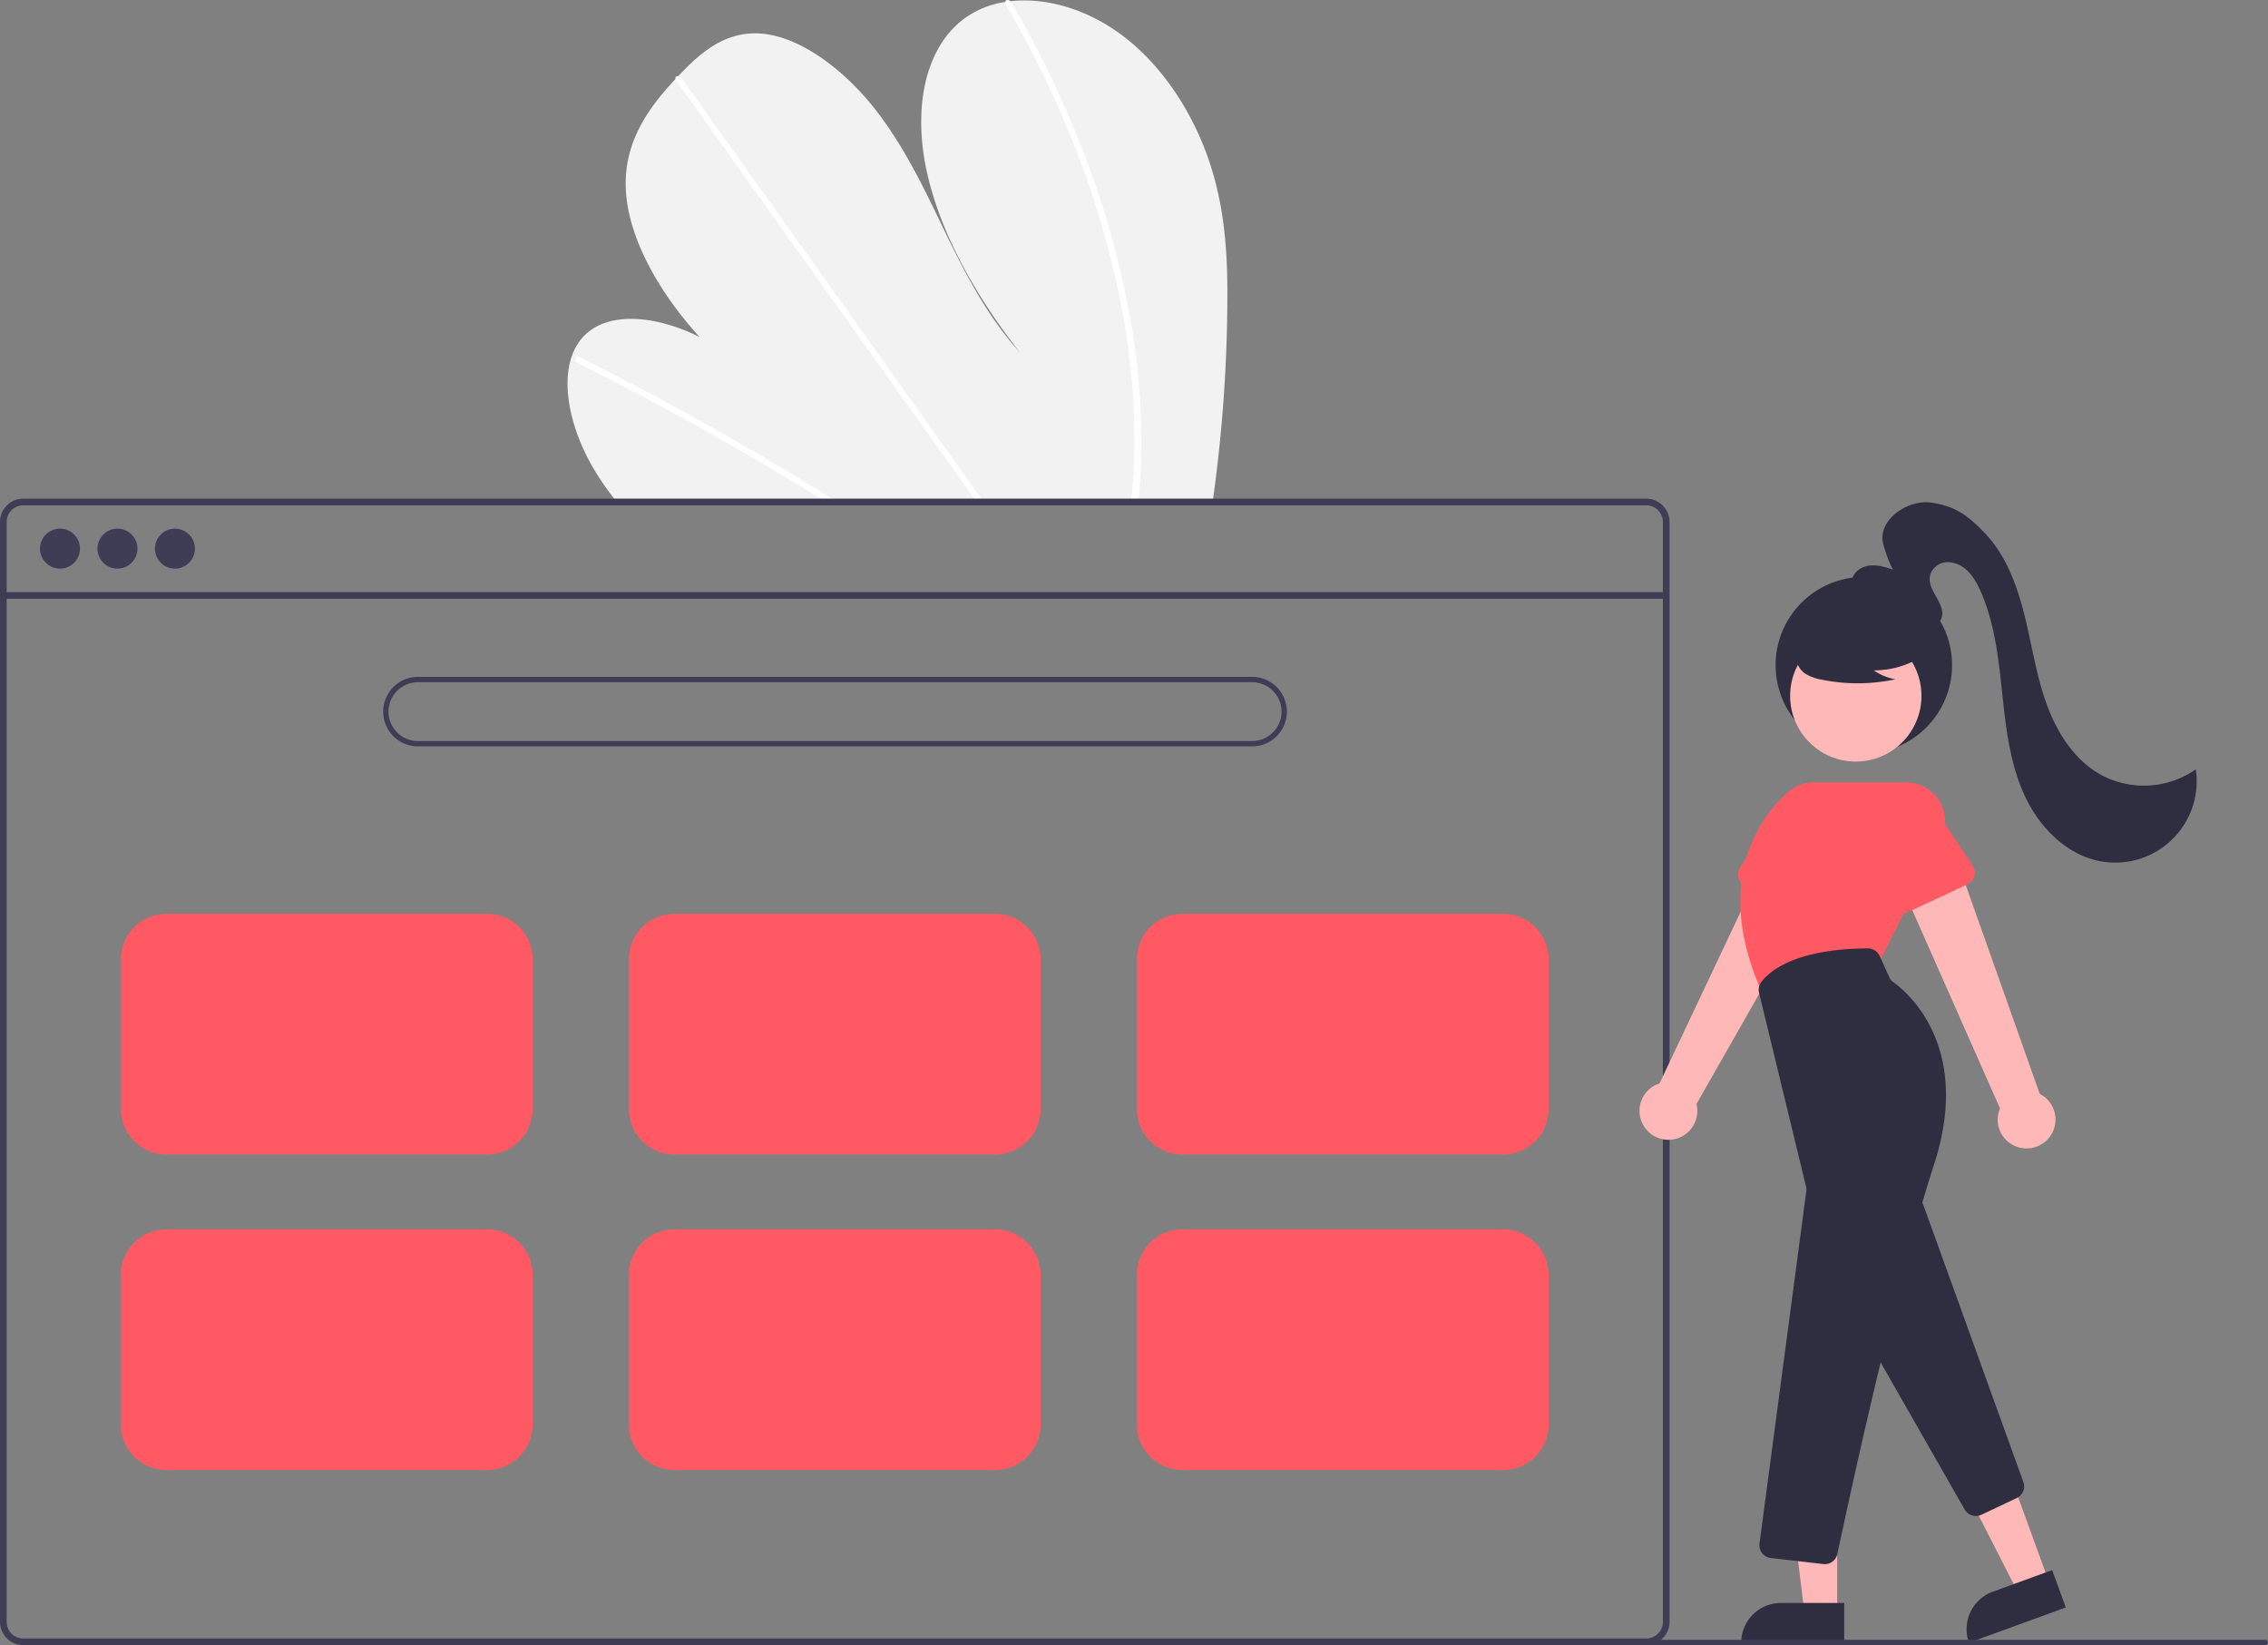 <svg id="aee208a0-d3af-4f9e-8f7e-ec9443f0f7b7" data-name="Layer 1" xmlns="http://www.w3.org/2000/svg" width="848.284" height="615.234" viewBox="0 0 848.284 615.234"><rect x="0" y="0" width="848.284" height="615.234" fill="#808080" stroke="none"/><path d="M634.899,256.958a554.592,554.592,0,0,1-5.228,71.262c-.115.829-.239,1.659-.354,2.488L406.04,329.46c-.656-.824-1.301-1.657-1.926-2.501-2.085-2.792-4.038-5.663-5.832-8.633-8.62-14.308-12.567-31.061-8.612-42.619l.071-.18a20.281,20.281,0,0,1,3.958-6.878c9.017-10.15,27.248-8.458,43.792-.265-14.839-16.243-26.655-36.739-27.553-55.035-.88-17.845,8.451-30.593,18.572-41.427.332-.358.664-.706.996-1.054.161-.179.332-.348.493-.527,7.896-8.256,17.102-16.395,30.427-15.41,14.614,1.082,30.816,13.322,42.177,27.586,11.36,14.254,18.91,30.446,26.562,46.249,7.662,15.793,15.951,31.99,28.246,45.489C540.758,253.192,527.332,229.226,522.372,205.918s-.595-45.694,14.247-56.671a34.713,34.713,0,0,1,15.205-6.135c.64-.106,1.291-.193,1.951-.269,13.739-1.563,30.143,3.188,44.1,14.547,15.37,12.506,26.027,31.046,31.329,48.646C634.505,223.635,635.07,240.578,634.899,256.958Z" transform="translate(-175.858 -142.383)" fill="#f2f2f2"/><path d="M488.818,329.923l-4.269-.024q-2.033-1.271-4.086-2.513c-.847-.535-1.704-1.05-2.562-1.574q-21.243-12.974-42.751-24.889Q413.661,288.997,391.956,278.171a1.789,1.789,0,0,1-1.029-2.046.515.515,0,0,1,.071-.15c.202-.379.653-.536,1.311-.213,1.775.89,3.56,1.78,5.335,2.69q21.764,11.012,43.342,23.123,21.563,12.106,42.879,25.28c.299.182.598.373.897.555C486.118,328.247,487.463,329.085,488.818,329.923Z" transform="translate(-175.858 -142.383)" fill="#fff"/><path d="M543.868,330.23l-2.64-.015c-.595-.833-1.181-1.667-1.776-2.5q-20.985-29.428-41.962-58.855-34.351-48.178-68.682-96.355a1.7,1.7,0,0,1-.297-.582c-.196-.711.327-1.128.996-1.054a2.006,2.006,0,0,1,1.395.888q19.259,27.018,38.509,54.016,34.173,47.937,68.336,95.863c1.449,2.028,2.897,4.066,4.346,6.094C542.687,328.564,543.282,329.397,543.868,330.23Z" transform="translate(-175.858 -142.383)" fill="#fff"/><path d="M602.684,314.899c-.135,4.449-.429,8.828-.814,13.166q-.112,1.244-.224,2.489l-2.77-.015c.085-.829.169-1.659.244-2.489.585-6.267,1.001-12.605,1.057-19.114a266.656,266.656,0,0,0-5.25-53.75,334.665,334.665,0,0,0-16.259-55.842A383.492,383.492,0,0,0,552.068,144.093a1.476,1.476,0,0,1-.245-.981c.114-.789,1.165-1.024,1.951-.269a2.293,2.293,0,0,1,.397.502q1.917,3.296,3.763,6.611a383.228,383.228,0,0,1,25.461,55.443,333.081,333.081,0,0,1,15.157,55.926A263.074,263.074,0,0,1,602.684,314.899Z" transform="translate(-175.858 -142.383)" fill="#fff"/><path d="M791.578,328.857h-607a8.728,8.728,0,0,0-8.72,8.72v411.32a8.728,8.728,0,0,0,8.72,8.72h607a8.712,8.712,0,0,0,6.63-3.06,2.043,2.043,0,0,0,.19-.24,8.166,8.166,0,0,0,1.25-2.11,8.507,8.507,0,0,0,.66-3.31V337.577A8.73,8.73,0,0,0,791.578,328.857Zm6.24,420.04a6.175,6.175,0,0,1-1.03,3.42,6.446,6.446,0,0,1-2.36,2.12,6.184,6.184,0,0,1-2.85.69h-607a6.238,6.238,0,0,1-6.23-6.23V337.577a6.238,6.238,0,0,1,6.23-6.23h607a6.239,6.239,0,0,1,6.24,6.23Z" transform="translate(-175.858 -142.383)" fill="#3f3d56"/><rect x="1.243" y="221.423" width="621.957" height="2.493" fill="#3f3d56"/><circle cx="22.432" cy="205.17" r="7.478" fill="#3f3d56"/><circle cx="43.932" cy="205.17" r="7.478" fill="#3f3d56"/><circle cx="65.433" cy="205.17" r="7.478" fill="#3f3d56"/><path d="M644.177,421.509h-312a13,13,0,0,1,0-26h312a13,13,0,0,1,0,26Zm-312-24a11,11,0,0,0,0,22h312a11,11,0,0,0,0-22Z" transform="translate(-175.858 -142.383)" fill="#3f3d56"/><path d="M358.083,574.127h-120a17.019,17.019,0,0,1-17-17v-56a17.019,17.019,0,0,1,17-17h120a17.019,17.019,0,0,1,17,17v56A17.019,17.019,0,0,1,358.083,574.127Z" transform="translate(-175.858 -142.383)" fill="#ff5964"/><path d="M548.083,574.127h-120a17.019,17.019,0,0,1-17-17v-56a17.019,17.019,0,0,1,17-17h120a17.019,17.019,0,0,1,17,17v56A17.019,17.019,0,0,1,548.083,574.127Z" transform="translate(-175.858 -142.383)" fill="#ff5964"/><path d="M738.083,574.127h-120a17.019,17.019,0,0,1-17-17v-56a17.019,17.019,0,0,1,17-17h120a17.019,17.019,0,0,1,17,17v56A17.019,17.019,0,0,1,738.083,574.127Z" transform="translate(-175.858 -142.383)" fill="#ff5964"/><path d="M358.083,692.127h-120a17.019,17.019,0,0,1-17-17v-56a17.019,17.019,0,0,1,17-17h120a17.019,17.019,0,0,1,17,17v56A17.019,17.019,0,0,1,358.083,692.127Z" transform="translate(-175.858 -142.383)" fill="#ff5964"/><path d="M548.083,692.127h-120a17.019,17.019,0,0,1-17-17v-56a17.019,17.019,0,0,1,17-17h120a17.019,17.019,0,0,1,17,17v56A17.019,17.019,0,0,1,548.083,692.127Z" transform="translate(-175.858 -142.383)" fill="#ff5964"/><path d="M738.083,692.127h-120a17.019,17.019,0,0,1-17-17v-56a17.019,17.019,0,0,1,17-17h120a17.019,17.019,0,0,1,17,17v56A17.019,17.019,0,0,1,738.083,692.127Z" transform="translate(-175.858 -142.383)" fill="#ff5964"/><circle cx="697.115" cy="248.744" r="33" fill="#2f2e41"/><path d="M790.301,562.796a10.743,10.743,0,0,1,6.253-15.24l41.816-88.459,19.128,13.413-47.119,82.735a10.801,10.801,0,0,1-20.078,7.551Z" transform="translate(-175.858 -142.383)" fill="#ffb8b8"/><path d="M826.133,470.841a4.812,4.812,0,0,1,.552-3.973l13.001-20.382a13.377,13.377,0,0,1,24.456,10.85l-6.549,23.353a4.817,4.817,0,0,1-6.604,3.096L828.78,473.855A4.811,4.811,0,0,1,826.133,470.841Z" transform="translate(-175.858 -142.383)" fill="#ff5964"/><path d="M931.348,571.566a10.743,10.743,0,0,1-7.445-14.694l-39.602-89.472,22.655-5.706,31.804,89.742a10.801,10.801,0,0,1-7.412,20.13Z" transform="translate(-175.858 -142.383)" fill="#ffb8b8"/><polygon points="766.285 591.358 754.765 595.553 733.105 553.115 750.107 546.924 766.285 591.358" fill="#ffb8b8"/><path d="M923.479,735.693H947.123a0,0,0,0,1,0,0v14.887a0,0,0,0,1,0,0H908.592a0,0,0,0,1,0,0v0A14.887,14.887,0,0,1,923.479,735.693Z" transform="translate(-374.112 219.908) rotate(-20.007)" fill="#2f2e41"/><path d="M910.695,706.898l-43.887-76.802a4.822,4.822,0,0,1,.052-4.868l19.762-32.937a4.817,4.817,0,0,1,8.661.841l37.364,103.468a4.799,4.799,0,0,1-2.469,5.99l-13.239,6.271a4.774,4.774,0,0,1-2.044.459A4.84,4.84,0,0,1,910.695,706.898Z" transform="translate(-175.858 -142.383)" fill="#2f2e41"/><circle cx="694.111" cy="260.239" r="24.561" fill="#ffb8b8"/><path d="M835.034,513.874c-19.342-42.889.157-66.859,9.439-75.173a14.557,14.557,0,0,1,9.73-3.721h34.599a14.576,14.576,0,0,1,13.038,21.095l-23.13,46.259-43.488,11.96Z" transform="translate(-175.858 -142.383)" fill="#ff5964"/><path d="M885.651,483.434a4.812,4.812,0,0,1-2.645-3.015l-6.924-23.163a13.377,13.377,0,0,1,24.198-11.413l13.39,20.223a4.817,4.817,0,0,1-1.974,7.022l-22.033,10.314A4.811,4.811,0,0,1,885.651,483.434Z" transform="translate(-175.858 -142.383)" fill="#ff5964"/><polygon points="687.147 602.955 674.887 602.954 669.055 555.666 687.149 555.667 687.147 602.955" fill="#ffb8b8"/><path d="M666.13,599.451h23.644a0,0,0,0,1,0,0v14.887a0,0,0,0,1,0,0H651.243a0,0,0,0,1,0,0v0A14.887,14.887,0,0,1,666.13,599.451Z" fill="#2f2e41"/><path d="M857.81,727.286l-19.629-2.264a4.818,4.818,0,0,1-4.223-5.42l17.518-131.9a3.75,3.75,0,0,0-.073-1.377l-17.608-72.645a4.761,4.761,0,0,1,.754-3.926c2.73-3.764,12.086-12.537,39.914-12.703h.03a4.834,4.834,0,0,1,4.397,2.827l3.712,8.166a3.763,3.763,0,0,0,1.253,1.513c5.11,3.617,29.862,23.918,15.328,68.489-14.285,43.807-32.587,128.855-36.111,145.459a4.791,4.791,0,0,1-4.698,3.814A4.925,4.925,0,0,1,857.81,727.286Z" transform="translate(-175.858 -142.383)" fill="#2f2e41"/><path d="M895.777,387.173A33.405,33.405,0,0,1,876.686,393.073a20.471,20.471,0,0,0,8.114,3.338,67.359,67.359,0,0,1-27.514.155,17.807,17.807,0,0,1-5.76-1.978,7.289,7.289,0,0,1-3.555-4.755c-.604-3.449,2.083-6.582,4.876-8.693A35.967,35.967,0,0,1,883.071,375.1c3.376.873,6.759,2.347,8.951,5.059s2.843,6.891.753,9.684Z" transform="translate(-175.858 -142.383)" fill="#2f2e41"/><path d="M879.378,370.088c-2.806-.934-5.693-1.914-7.916-3.864s-3.634-5.139-2.635-7.922c.963-2.682,3.896-4.248,6.738-4.459s5.638.669,8.351,1.537c-1.227-1.854-2.495-5.449-3.605-9.241-2.532-8.652,8.02-16.553,17.011-15.901q.397.029.769.083c9.066,1.323,13.769,4.781,20.101,11.403,7.921,8.284,12.063,19.461,14.837,30.582s4.403,22.564,8.305,33.341S951.817,426.785,961.88,432.271a33.982,33.982,0,0,0,35.26-2.173,30.442,30.442,0,0,1-34.972,34.484c-12.992-2.098-23.4-12.563-28.958-24.491s-7.077-25.281-8.471-38.367-2.807-26.434-8.185-38.445c-2.177-4.861-5.381-9.809-11.107-10.585a6.89,6.89,0,0,0-7.387,3.959c-2.518,6.094,6.096,11.254,3.889,17.061a6.393,6.393,0,0,1-5.692,3.887c-4.164.274-7.584-2.113-10.806-4.416C878.859,368.472,879.378,370.088,879.378,370.088Z" transform="translate(-175.858 -142.383)" fill="#2f2e41"/><path d="M1023.142,757.617h-230a1,1,0,0,1,0-2h230a1,1,0,0,1,0,2Z" transform="translate(-175.858 -142.383)" fill="#3f3d56"/></svg>